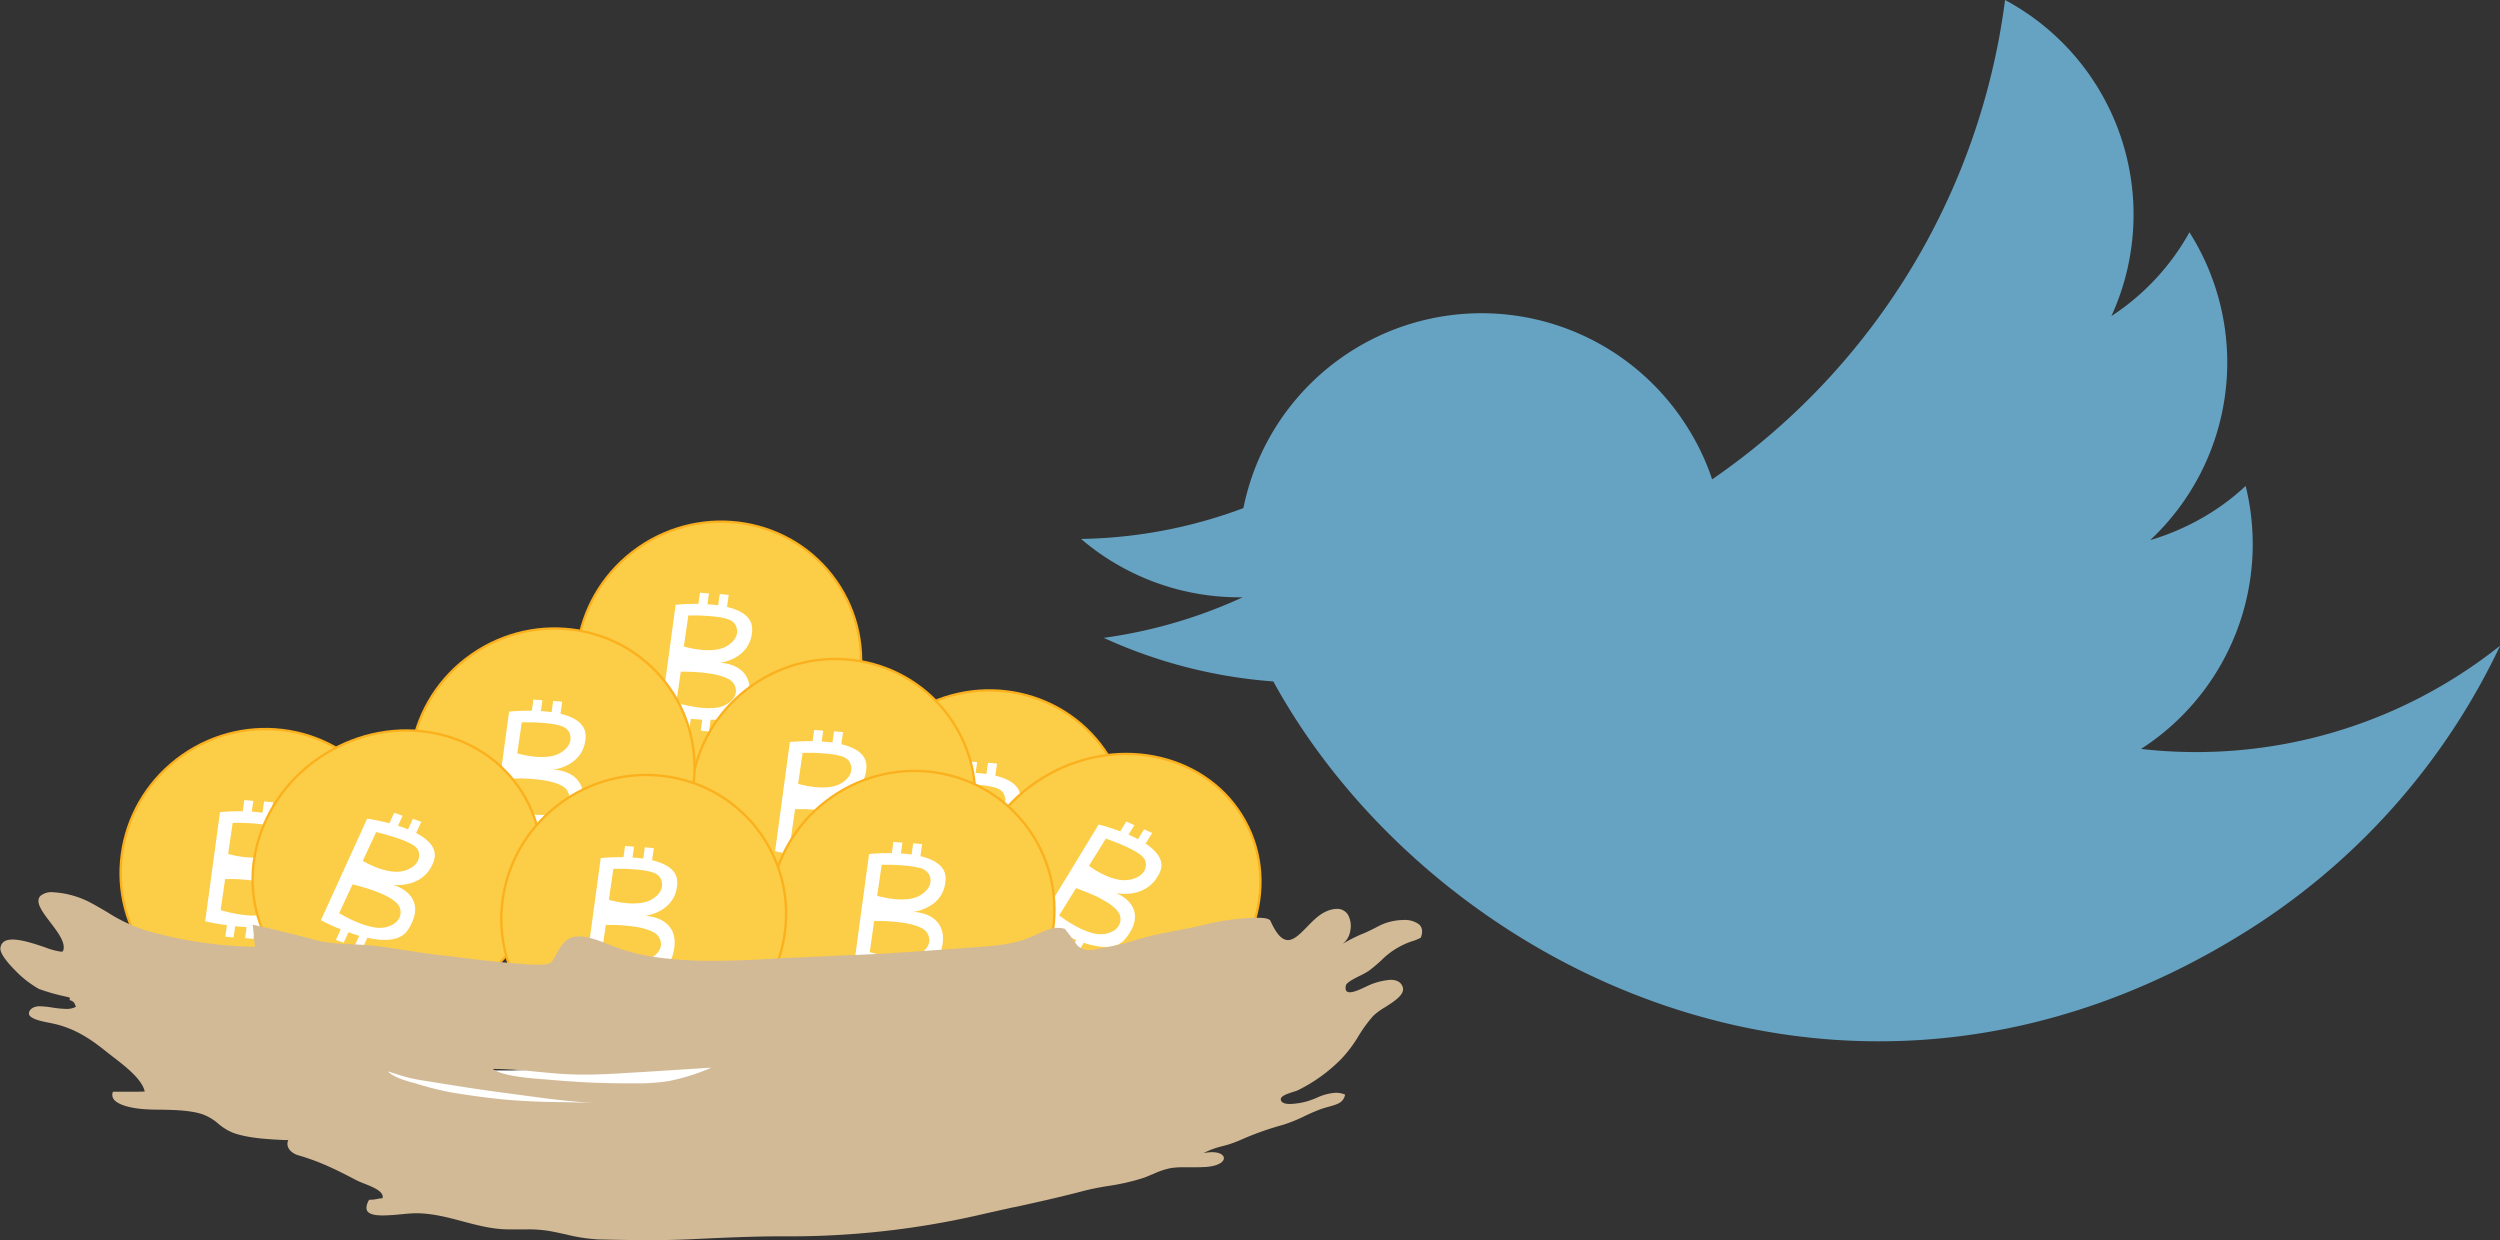 <svg xmlns="http://www.w3.org/2000/svg" viewBox="0 0 795.55 394.64"><rect x="0" y="0" width="795.55" height="394.64" fill="#333333" stroke="none"/><defs><style>.cls-1{fill:#66a3c3;}.cls-2{fill:#fccd47;stroke:#fbb01d;stroke-miterlimit:10;stroke-width:0.75px;}.cls-3{fill:#fff;}.cls-4{fill:#d3ba97;}</style></defs><g id="bird"><path id="Icon_ionic-logo-twitter" data-name="Icon ionic-logo-twitter" class="cls-1" d="M1233.34,496.68a156.46,156.46,0,0,0,44.21-12.91,77.54,77.54,0,0,1-51.43-18.57,153.81,153.81,0,0,0,51.66-9.81,77.3,77.3,0,0,1,141.61-25.22,75.6,75.6,0,0,1,7.56,16.07,219.11,219.11,0,0,0,93.21-152.54A77.47,77.47,0,0,1,1554,394.28a75.61,75.61,0,0,0,24.84-26.67l.5.82a77.39,77.39,0,0,1-13,97.15,77.77,77.77,0,0,0,18.76-8.38,73,73,0,0,0,11.62-8.86,77.46,77.46,0,0,1-33.3,83.69,155,155,0,0,0,99.16-22.23,157.37,157.37,0,0,0,15.12-10.63,216.12,216.12,0,0,1-82.38,91.9c-121.2,74.75-249.32,15.18-303-71.9-1.76-2.85-3.45-5.75-5-8.62A157.36,157.36,0,0,1,1233.34,496.68Z" transform="translate(-882.11 -293.7)"/></g><g id="coins"><ellipse class="cls-2" cx="1196.17" cy="558.41" rx="45.59" ry="44.74" transform="translate(-986.39 491.58) rotate(-34.92)"/><path class="cls-3" d="M1198.83,540.53l.56-3.85-2.87-.25L1196,540l-.55-.08c-1-.12-1.93-.2-2.88-.27l.5-3.43-2.86-.25-.5,3.57h-.52c-3.81,0-6.73.28-6.73.28l-4.7,34.73s2.13.53,5.22,1l1.7.24-.51,3.68,2.62.23.51-3.57c.86.08,2.45.22,3.42.26h.22l-.49,3.52,2.62.23.54-3.74c.51,0,1,0,1.52-.05,4.85-.32,9.1-1.74,10.2-5.48,3.34-11.43-7-12.77-9.1-12.58h0c2.36-.28,10.22-2.16,10.59-10.4C1207,543.75,1203.37,541.6,1198.83,540.53Zm1.85,24c.52.64,2.78,4.08-2,7.05a9.54,9.54,0,0,1-4.53,1.16,22.07,22.07,0,0,1-2.69,0,35.43,35.43,0,0,1-3.59-.47c-1-.17-1.85-.36-2.62-.54-1.54-.37-2.55-.69-2.55-.69l1.42-9.86c.92,0,1.77,0,2.59,0,1,0,1.89.08,2.74.14,1.33.09,2.5.22,3.54.36s1.91.32,2.68.5C1199.09,563,1200.25,564,1200.68,564.54Zm-1.84-11.6a7.74,7.74,0,0,1-1.92.85,12.84,12.84,0,0,1-2.87.47,21.85,21.85,0,0,1-3.54-.08c-1-.11-1.94-.25-2.74-.41-1.6-.31-2.68-.64-2.68-.64l1.43-9.87c1,0,1.86,0,2.7,0,1,0,2,.07,2.84.12,1.35.07,2.49.18,3.45.3a22.12,22.12,0,0,1,2.79.52c2.09.56,2.58,1.24,3,1.71C1201.78,546.59,1203.58,550,1198.84,552.94Z" transform="translate(-882.11 -293.7)"/><ellipse class="cls-2" cx="1110.81" cy="504.72" rx="45.59" ry="44.74" transform="translate(-971.03 433.05) rotate(-34.92)"/><path class="cls-3" d="M1113.47,486.84,1114,483l-2.86-.26-.5,3.59-.54-.08c-1-.12-1.93-.21-2.88-.27l.5-3.43-2.87-.25-.49,3.57h-.53a65.61,65.61,0,0,0-6.72.28l-4.71,34.72s2.14.54,5.22,1l1.7.23-.51,3.69,2.62.23.52-3.58c.85.08,2.45.22,3.41.27h.23l-.49,3.53,2.62.23.54-3.74c.5,0,1,0,1.51,0,4.85-.32,9.11-1.74,10.2-5.48,3.35-11.44-7-12.77-9.1-12.58h0c2.36-.27,10.21-2.15,10.59-10.39C1121.68,490.07,1118,487.92,1113.47,486.84Zm1.84,24c.53.64,2.78,4.08-2,7a9.44,9.44,0,0,1-4.54,1.16,21.88,21.88,0,0,1-2.68,0c-1.24-.1-2.46-.27-3.59-.47-1-.17-1.86-.36-2.62-.54-1.54-.37-2.56-.69-2.56-.69l1.43-9.87c.91,0,1.77,0,2.58.05,1,0,1.9.07,2.74.13,1.34.1,2.51.22,3.54.37s1.92.32,2.69.5C1113.72,509.29,1114.88,510.33,1115.31,510.86Zm-1.83-11.6a8.38,8.38,0,0,1-1.93.85,12.75,12.75,0,0,1-2.87.47,20.81,20.81,0,0,1-3.54-.09c-1-.1-1.93-.25-2.74-.4-1.59-.31-2.68-.64-2.68-.64l1.43-9.87c1,0,1.87,0,2.71,0,1,0,2,.06,2.84.11,1.34.08,2.48.19,3.45.31a21.92,21.92,0,0,1,2.78.52c2.1.56,2.59,1.24,3,1.71C1116.42,492.91,1118.22,496.29,1113.48,499.26Z" transform="translate(-882.11 -293.7)"/><ellipse class="cls-2" cx="1236.84" cy="577.85" rx="47.31" ry="43.11" transform="translate(-1007.35 375.91) rotate(-28.9)"/><path class="cls-3" d="M1246.66,562.16l2.1-3.38-2.57-1.19-1.93,3.16c-.16-.09-.31-.18-.48-.26-.84-.43-1.7-.83-2.56-1.2l1.87-3-2.57-1.19-1.93,3.15-.48-.18a65.46,65.46,0,0,0-6.38-2l-18.63,30.62s1.77,1.21,4.43,2.71l1.49.79-2,3.24,2.34,1.09,2-3.14c.76.36,2.19,1,3.07,1.38l.21.08-1.9,3.1L1225,597l2-3.28c.48.16,1,.32,1.43.45,4.65,1.32,9.19,1.42,11.75-1.68,7.81-9.48-1.31-14.18-3.31-14.69h0c2.32.54,10.4,1.41,14.13-6.1C1253,567.89,1250.45,564.67,1246.66,562.16ZM1238.52,585c.23.76.91,4.71-4.72,5.88a9.83,9.83,0,0,1-4.7-.44,21.35,21.35,0,0,1-2.48-.94,33.07,33.07,0,0,1-3.15-1.63c-.83-.48-1.58-.95-2.22-1.38-1.28-.85-2.1-1.48-2.1-1.48l5.38-8.68c.85.31,1.64.61,2.39.91s1.73.7,2.5,1c1.2.53,2.24,1,3.14,1.52s1.65.93,2.3,1.35C1237.68,583.05,1238.34,584.41,1238.52,585Zm3-11.37a8.93,8.93,0,0,1-2.14.15,13,13,0,0,1-2.86-.52,20.06,20.06,0,0,1-3.26-1.26c-.9-.43-1.7-.88-2.39-1.29a26.13,26.13,0,0,1-2.23-1.49l5.38-8.67c.9.33,1.73.64,2.5.94,1,.37,1.82.72,2.6,1.05,1.22.52,2.24,1,3.09,1.44a19.46,19.46,0,0,1,2.37,1.41c1.73,1.22,1.9,2,2.07,2.57C1246.92,568.76,1247.2,572.5,1241.57,573.67Z" transform="translate(-882.11 -293.7)"/><ellipse class="cls-2" cx="1147.17" cy="548.41" rx="45.59" ry="44.74" transform="translate(-989.49 461.73) rotate(-34.92)"/><path class="cls-3" d="M1149.83,530.53l.56-3.85-2.87-.25L1147,530l-.55-.08c-1-.12-1.93-.2-2.88-.27l.5-3.43-2.86-.25-.5,3.57h-.52c-3.81,0-6.73.28-6.73.28l-4.7,34.73s2.13.53,5.22,1l1.7.24-.51,3.68,2.62.23.51-3.57c.86.08,2.45.22,3.42.26h.22l-.49,3.52,2.62.23.54-3.74c.51,0,1,0,1.52-.05,4.85-.32,9.1-1.74,10.2-5.48,3.34-11.43-7-12.77-9.1-12.58h0c2.36-.28,10.22-2.16,10.59-10.4C1158,533.75,1154.37,531.6,1149.83,530.53Zm1.85,24c.52.64,2.78,4.08-2,7.05a9.54,9.54,0,0,1-4.53,1.16,22.07,22.07,0,0,1-2.69,0,35.43,35.43,0,0,1-3.59-.47c-1-.17-1.85-.36-2.62-.54-1.54-.37-2.55-.69-2.55-.69l1.42-9.86c.92,0,1.77,0,2.59,0,1,0,1.89.08,2.74.14,1.33.09,2.5.22,3.54.36s1.91.32,2.68.5C1150.09,553,1151.25,554,1151.68,554.54Zm-1.84-11.6a7.74,7.74,0,0,1-1.92.85,12.84,12.84,0,0,1-2.87.47,21.85,21.85,0,0,1-3.54-.08c-1-.11-1.94-.25-2.74-.41-1.6-.31-2.68-.64-2.68-.64l1.43-9.87c1,0,1.86,0,2.7,0,1,0,2,.07,2.84.12,1.35.07,2.49.18,3.45.3a22.12,22.12,0,0,1,2.79.52c2.09.56,2.58,1.24,3,1.71C1152.78,536.59,1154.58,540,1149.84,542.94Z" transform="translate(-882.11 -293.7)"/><ellipse class="cls-2" cx="1057.81" cy="538.72" rx="45.59" ry="44.74" transform="translate(-1000.04 408.83) rotate(-34.92)"/><path class="cls-3" d="M1060.47,520.84,1061,517l-2.86-.26-.5,3.59-.54-.08c-1-.12-1.93-.21-2.88-.27l.5-3.43-2.87-.25-.49,3.57h-.53a65.61,65.61,0,0,0-6.72.28l-4.71,34.72s2.14.54,5.22,1l1.7.23-.51,3.69,2.62.23.52-3.58c.85.08,2.45.22,3.41.27h.23l-.49,3.53,2.62.23.54-3.74c.5,0,1,0,1.51,0,4.85-.32,9.11-1.74,10.2-5.48,3.35-11.44-7-12.77-9.1-12.58h0c2.36-.27,10.21-2.15,10.59-10.39C1068.68,524.07,1065,521.92,1060.47,520.84Zm1.84,24c.53.64,2.78,4.08-2,7a9.44,9.44,0,0,1-4.54,1.16,21.88,21.88,0,0,1-2.68,0c-1.24-.1-2.46-.27-3.59-.47-1-.17-1.86-.36-2.62-.54-1.54-.37-2.56-.69-2.56-.69l1.43-9.87c.91,0,1.77,0,2.58,0,1,0,1.9.07,2.74.13,1.34.1,2.51.22,3.54.37s1.92.32,2.69.5C1060.72,543.29,1061.88,544.33,1062.31,544.86Zm-1.83-11.6a8.38,8.38,0,0,1-1.93.85,12.75,12.75,0,0,1-2.87.47,20.81,20.81,0,0,1-3.54-.09c-1-.1-1.93-.25-2.74-.4-1.59-.31-2.68-.64-2.68-.64l1.43-9.87c1,0,1.87,0,2.71,0,1,0,2,.06,2.84.11,1.34.08,2.48.19,3.45.31a21.92,21.92,0,0,1,2.78.52c2.1.56,2.59,1.24,3,1.71C1063.42,526.91,1065.22,530.29,1060.48,533.26Z" transform="translate(-882.11 -293.7)"/><ellipse class="cls-2" cx="965.81" cy="570.72" rx="45.59" ry="44.74" transform="translate(-1034.92 361.92) rotate(-34.92)"/><path class="cls-3" d="M968.47,552.84,969,549l-2.86-.26-.5,3.59-.54-.08c-1-.12-1.93-.21-2.88-.27l.5-3.43-2.87-.25-.49,3.57h-.53a65.61,65.61,0,0,0-6.72.28l-4.71,34.72s2.14.54,5.22,1l1.7.23-.51,3.69,2.62.23.52-3.58c.85.08,2.45.22,3.41.27h.23l-.49,3.53,2.62.23.54-3.74c.5,0,1,0,1.51,0,4.85-.32,9.11-1.74,10.2-5.48,3.35-11.44-7-12.77-9.1-12.58h0c2.36-.27,10.21-2.15,10.59-10.39C976.68,556.07,973,553.92,968.47,552.84Zm1.84,24c.53.64,2.78,4.08-2,7a9.44,9.44,0,0,1-4.54,1.16,21.88,21.88,0,0,1-2.68,0c-1.24-.1-2.46-.27-3.59-.47-1-.17-1.86-.36-2.62-.54-1.54-.37-2.56-.69-2.56-.69l1.43-9.87c.91,0,1.77,0,2.58,0,1,0,1.9.07,2.74.13,1.34.1,2.51.22,3.54.37s1.92.32,2.69.5C968.72,575.29,969.88,576.33,970.31,576.86Zm-1.83-11.6a8.38,8.38,0,0,1-1.93.85,12.75,12.75,0,0,1-2.87.47,20.81,20.81,0,0,1-3.54-.09c-1-.1-1.93-.25-2.74-.4-1.59-.31-2.68-.64-2.68-.64l1.43-9.87c1,0,1.87,0,2.71,0,1,0,2,.06,2.84.11,1.34.08,2.48.19,3.45.31a21.92,21.92,0,0,1,2.78.52c2.1.56,2.59,1.24,3,1.71C971.42,558.91,973.22,562.29,968.48,565.26Z" transform="translate(-882.11 -293.7)"/><ellipse class="cls-2" cx="1172.34" cy="584.03" rx="45.59" ry="44.74" transform="translate(-1005.35 482.55) rotate(-34.92)"/><path class="cls-3" d="M1175,566.15l.56-3.84-2.87-.26-.49,3.59-.55-.08c-1-.13-1.92-.21-2.87-.27l.49-3.43-2.86-.26-.5,3.58h-.52a65.93,65.93,0,0,0-6.73.28l-4.7,34.72s2.13.54,5.22,1l1.7.24-.51,3.69,2.62.23.51-3.58c.86.08,2.45.22,3.42.27h.22l-.49,3.52,2.62.23.54-3.73c.51,0,1,0,1.52-.05,4.85-.33,9.1-1.74,10.2-5.49,3.34-11.43-7-12.76-9.1-12.58h0c2.36-.27,10.22-2.16,10.59-10.39C1183.21,569.38,1179.55,567.22,1175,566.15Zm1.85,24c.52.64,2.78,4.09-2,7.05a9.43,9.43,0,0,1-4.53,1.16,22.07,22.07,0,0,1-2.69,0,35.86,35.86,0,0,1-3.59-.46c-1-.17-1.85-.36-2.62-.55-1.53-.36-2.55-.68-2.55-.68l1.42-9.87c.92,0,1.77,0,2.59,0,1,0,1.89.07,2.74.13,1.33.09,2.5.22,3.54.37s1.91.31,2.69.5C1175.26,588.6,1176.42,589.64,1176.85,590.16ZM1175,578.57a7.71,7.71,0,0,1-1.92.84,12.3,12.3,0,0,1-2.87.48,21.83,21.83,0,0,1-3.54-.09c-1-.1-1.94-.25-2.74-.4-1.6-.32-2.68-.64-2.68-.64l1.43-9.87c1,0,1.86,0,2.7,0,1,0,2,.07,2.84.12,1.35.08,2.49.18,3.45.31a22.12,22.12,0,0,1,2.79.52,4.68,4.68,0,0,1,3,1.7C1178,572.21,1179.75,575.6,1175,578.57Z" transform="translate(-882.11 -293.7)"/><ellipse class="cls-2" cx="1006.71" cy="575.37" rx="46.82" ry="43.57" transform="matrix(0.85, -0.53, 0.53, 0.85, -1034.25, 321.53)"/><path class="cls-3" d="M1014.52,558.78l1.66-3.57-2.69-.93-1.53,3.34-.5-.21c-.9-.35-1.8-.66-2.7-.94l1.48-3.19-2.69-.92-1.53,3.32-.5-.13a63.56,63.56,0,0,0-6.58-1.33l-14.72,32.32s1.9,1,4.74,2.24l1.57.64L989,592.84l2.46.85,1.55-3.32c.8.28,2.29.79,3.22,1.07l.21,0-1.5,3.28,2.46.84,1.62-3.46c.49.1,1,.22,1.47.31,4.78.84,9.31.49,11.47-2.86,6.58-10.21-3.06-14-5.11-14.28h0c2.37.3,10.51.35,13.28-7.49C1021.51,563.84,1018.59,560.89,1014.52,558.78Zm-5.26,23.57c.32.74,1.49,4.59-4,6.32a9.74,9.74,0,0,1-4.72,0A20,20,0,0,1,998,588a31.63,31.63,0,0,1-3.33-1.31c-.89-.39-1.69-.79-2.37-1.14-1.38-.72-2.27-1.27-2.27-1.27l4.27-9.16c.88.22,1.7.44,2.48.65.94.27,1.81.53,2.61.79,1.26.4,2.35.8,3.31,1.19s1.76.76,2.45,1.12C1008.19,580.46,1009,581.74,1009.26,582.35Zm1.63-11.61a8.63,8.63,0,0,1-2.11.36,13.08,13.08,0,0,1-2.91-.23,21.07,21.07,0,0,1-3.39-.92c-.94-.34-1.8-.7-2.53-1.05-1.45-.68-2.4-1.25-2.4-1.25l4.27-9.17c.94.24,1.8.46,2.6.68,1,.28,1.9.54,2.71.79,1.28.4,2.35.77,3.24,1.12a21.55,21.55,0,0,1,2.54,1.16c1.86,1,2.14,1.81,2.37,2.35C1015.59,565.32,1016.34,569,1010.89,570.74Z" transform="translate(-882.11 -293.7)"/><ellipse class="cls-2" cx="1086.95" cy="585.32" rx="45.59" ry="44.74" transform="translate(-1021.46 433.9) rotate(-34.92)"/><path class="cls-3" d="M1089.61,567.44l.56-3.85-2.87-.25-.5,3.58-.54-.08c-1-.12-1.93-.2-2.88-.27l.5-3.43-2.87-.25-.49,3.57H1080c-3.82,0-6.73.28-6.73.28l-4.71,34.73s2.14.53,5.23,1l1.7.24-.52,3.68,2.62.23.52-3.57c.86.08,2.45.22,3.42.26h.22l-.49,3.52,2.62.23.54-3.74c.51,0,1,0,1.51-.05,4.86-.32,9.11-1.74,10.21-5.48,3.34-11.43-7-12.77-9.1-12.58h0c2.36-.28,10.21-2.16,10.59-10.4C1097.82,570.66,1094.15,568.51,1089.61,567.44Zm1.85,24c.52.64,2.77,4.08-2,7a9.54,9.54,0,0,1-4.53,1.16,22,22,0,0,1-2.69,0,35.43,35.43,0,0,1-3.59-.47c-1-.17-1.86-.36-2.62-.54-1.54-.37-2.56-.69-2.56-.69l1.43-9.86c.91,0,1.77,0,2.59,0,1,0,1.89.08,2.74.14,1.33.09,2.5.22,3.54.36s1.91.32,2.68.5C1089.86,589.88,1091,590.92,1091.46,591.45Zm-1.84-11.6a8,8,0,0,1-1.93.85,12.76,12.76,0,0,1-2.86.47,21.85,21.85,0,0,1-3.54-.08c-1-.11-1.94-.25-2.74-.41-1.6-.31-2.68-.64-2.68-.64l1.42-9.87c1,0,1.87,0,2.71,0,1,0,2,.07,2.84.12,1.34.07,2.49.18,3.45.3a21.92,21.92,0,0,1,2.78.52c2.1.56,2.59,1.24,3,1.71C1092.56,573.5,1094.36,576.88,1089.62,579.85Z" transform="translate(-882.11 -293.7)"/></g><g id="nest"><polygon class="cls-3" points="162.99 340.64 116.99 340.64 116.99 365.64 234.99 363.64 231.99 338.64 162.99 340.64"/><path id="Subtraction_4" data-name="Subtraction 4" class="cls-4" d="M1088.66,688.34c-5.44,0-11.11-.12-15.67-.22h-.29a53.75,53.75,0,0,1-10.67-1.66h0l-.13,0c-1.4-.32-2.85-.64-4.28-.91a41,41,0,0,0-7.84-.64l-2.16,0h-.12l-2.46,0h-1.4c-5-.07-9.76-1.34-14.33-2.56s-9.46-2.53-14.6-2.57c-1.61,0-3.22.15-4.82.32h-.12c-1.93.22-3.88.34-5.84.38-2.41,0-3.94-.36-4.69-1.1s-.71-2.09.34-3.9l.54,0a10.83,10.83,0,0,0,2-.24,12.28,12.28,0,0,1,1.72-.24c.55-2.11-2.94-3.51-5.75-4.63h0q-1.23-.46-2.37-1c-6.11-3.18-11.39-5.92-18.58-8-2.78-.81-4.2-2.92-3.28-4.87l-.89,0h0c-5.26-.25-11.22-.53-16.08-2.1a16.53,16.53,0,0,1-5.29-3.1,16.24,16.24,0,0,0-5-3c-3.91-1.32-9.23-1.41-13.92-1.49h0c-1.28,0-2.35,0-3.38-.08-3.63-.12-8.57-.91-10.54-2.74a2.44,2.44,0,0,1-.7-2.88c1,0,2,0,3.11,0h3.17c1.15,0,2.51,0,3.84-.08-.92-3.94-6.1-7.94-10.27-11.15-.7-.53-1.49-1.14-2.19-1.71-4.3-3.43-9.51-7.23-16.86-8.78l-.9-.19h0c-2.17-.41-5.8-1.11-6.54-2.52-.42-1.2.67-2.41,2.43-2.7a4.37,4.37,0,0,1,1-.06,29.61,29.61,0,0,1,3.9.4,31.27,31.27,0,0,0,4.35.43,6.18,6.18,0,0,0,3.18-.68c-.1-.21-.18-.4-.25-.58a2.09,2.09,0,0,0-1.71-1.49.64.64,0,0,1,0-.41.6.6,0,0,0-.1-.48l-1.16-.28h0a62,62,0,0,1-8.56-2.43,33,33,0,0,1-7.66-6c-3.08-3.1-4.76-5.65-4.6-7,.23-1.83,1.5-2.72,3.88-2.72,2.92,0,7,1.36,10.24,2.45a23.81,23.81,0,0,0,5.19,1.42c.36,0,.59-.1.66-.29.89-2.53-1.65-5.86-4.1-9.07-2.57-3.38-5-6.58-3.08-8.44a5.52,5.52,0,0,1,3.87-1.13,29.47,29.47,0,0,1,11.14,2.87c2.49,1.29,4.44,2.44,6.32,3.56a50.75,50.75,0,0,0,14.4,6.37A135.78,135.78,0,0,0,963.21,595l0-.22,0-.37c-.22-2.1-.46-4.28-.67-6.41h0c.8,0,17.18,4,18.67,4.49,4.28,1.3,8.53,1.5,13,1.71h.07c2.08.1,4.23.2,6.37.42,3.4.35,6.84.91,10.17,1.45l.15,0c3.09.5,6.28,1,9.44,1.38,2.69.3,5.32.62,8.43,1l.17,0h0q11.23,1.51,22.66,2.23c.59,0,1.15,0,1.7,0,4,0,4.19-.43,5.5-2.84l.07-.14a1.39,1.39,0,0,0,.11-.21c1-1.79,2.58-4.79,5.18-5.53a8,8,0,0,1,2.09-.27c3.17,0,6.91,1.51,9.91,2.73h0c.8.31,1.62.65,2.32.9a66.18,66.18,0,0,0,14.57,3.27,129.91,129.91,0,0,0,15.92.86c7.48,0,15-.44,21.64-.83h.06l3.7-.19.64,0,.64,0c4.59-.23,9.68-.47,15.13-.71,11.09-.37,22.46-1.19,33.45-2h.07l7.8-.56h0c5.8-.41,12.36-.87,17.69-3.17.56-.24,1.11-.5,1.7-.77l.07,0c2.36-1.1,4.81-2.25,7.3-2.25a7.25,7.25,0,0,1,2,.29c.1,0,3.74,4.87,4,5.31,0,0,0,0,0,0a5.79,5.79,0,0,0,3.73,1.48,14.8,14.8,0,0,0,2.76-.38h0c.58-.11,1.2-.24,1.91-.35A84.35,84.35,0,0,0,1243,593h0c1.91-.56,4.07-1.19,6.24-1.7,2.43-.56,4.92-1,7.33-1.49h0c2.77-.51,5.62-1.05,8.41-1.75a74.91,74.91,0,0,1,17.3-2.31c2.46,0,3.8.34,4.12,1,1.87,4.16,3.64,6.1,5.58,6.1s3.9-2,6-4.14h0c1.84-1.9,3.74-3.87,6-4.9a8.81,8.81,0,0,1,3.54-.89,4,4,0,0,1,3.61,2,7.46,7.46,0,0,1,.66,5,6.37,6.37,0,0,1-2.47,4.17,49.2,49.2,0,0,1,6.32-3.21h0l.06,0q2.5-1.08,4.83-2.33a17.79,17.79,0,0,1,8.23-2.09,7.56,7.56,0,0,1,4.87,1.36c1.12,1,1.32,2.44.59,4.29a15.53,15.53,0,0,1-2.64,1.08,24.56,24.56,0,0,0-9.91,6.12c-1.18,1.06-2.4,2.16-4,3.34a21.28,21.28,0,0,1-2.71,1.5h0c-2,1-4.36,2.19-4.56,3.15s-.1,1.57.32,1.9a1.47,1.47,0,0,0,.94.26c1.36,0,3.46-1,4.85-1.65h0l.3-.14.35-.17a20.94,20.94,0,0,1,7.47-2c2,0,3.34.77,3.85,2.27.8,2.38-2.66,4.57-5.71,6.51a20.68,20.68,0,0,0-3.65,2.67,44.35,44.35,0,0,0-4.72,6.46v0a41.06,41.06,0,0,1-5.37,7.16,50.56,50.56,0,0,1-13.9,10.06,13.4,13.4,0,0,1-1.51.53h0c-1.73.56-4.1,1.31-3.93,2.46.13.93,1.11,1.39,2.91,1.39a22.66,22.66,0,0,0,5-.72,27.52,27.52,0,0,0,3.55-1.26,16.4,16.4,0,0,1,6-1.59,7.79,7.79,0,0,1,3,.58c-.51,2.57-2.46,3.1-5.16,3.85-.76.21-1.62.44-2.53.76A58.74,58.74,0,0,0,1297,649a50,50,0,0,1-6.66,2.66,95.22,95.22,0,0,0-13.7,4.9,34.19,34.19,0,0,1-5.42,1.84h0a26.89,26.89,0,0,0-6.17,2.26,13.87,13.87,0,0,1,2.75-.31c2.52,0,3.71.92,3.77,1.82.09,1.21-1.72,2.62-5.91,2.9-.68,0-1.45.07-2.36.07s-1.58,0-2.27,0-1.47,0-2.23,0a27.14,27.14,0,0,0-4,.25,24.23,24.23,0,0,0-5.92,2l-.1,0c-.91.4-1.77.77-2.67,1.09a66.94,66.94,0,0,1-11.14,2.58h0c-2.88.45-5.72,1-8.5,1.73-7.17,1.89-14.51,3.51-21.6,5.07l-.11,0h-.07c-3.76.83-7.65,1.69-11.49,2.58a269.93,269.93,0,0,1-61.87,6.68c-9.7,0-18.88.43-28.6.89h-.11l-2.33.11C1096.76,688.26,1093,688.34,1088.66,688.34Zm-83.13-53.7c1.66,1.66,4.51,2.59,7.05,3.33l.5.15.12,0,.38.11,1.42.42a90.43,90.43,0,0,0,11.1,2.74c5.16.86,10.39,1.57,15.52,2.11q9.6.88,19.29.92c3.67.06,7.45.13,11.2.3-8.43-.4-16.3-1.47-24.63-2.6l-5-.66c-8.65-1.15-17.1-2.51-25.72-3.92-1.46-.22-2.9-.49-4.31-.82-1.56-.39-3.08-.84-4.57-1.35h0l-1.16-.37Zm33.41-.75h0c1.73,1.24,5.19,2.14,10.58,2.75,2.23.26,4.47.42,6.26.56l2.92.24c7.61.66,15.28,1,23,1h2.47a63.7,63.7,0,0,0,10.81-.73,68,68,0,0,0,13.52-4.26l-14.32.91-4.47.29-5,.31-.29,0c-5.38.34-11,.7-16.46.7-2.43,0-4.64-.06-6.76-.2-2.7-.17-5.42-.44-8.06-.7H1053c-4.59-.53-9.24-.83-13.9-.91Z" transform="translate(-882.11 -293.7)"/></g></svg>